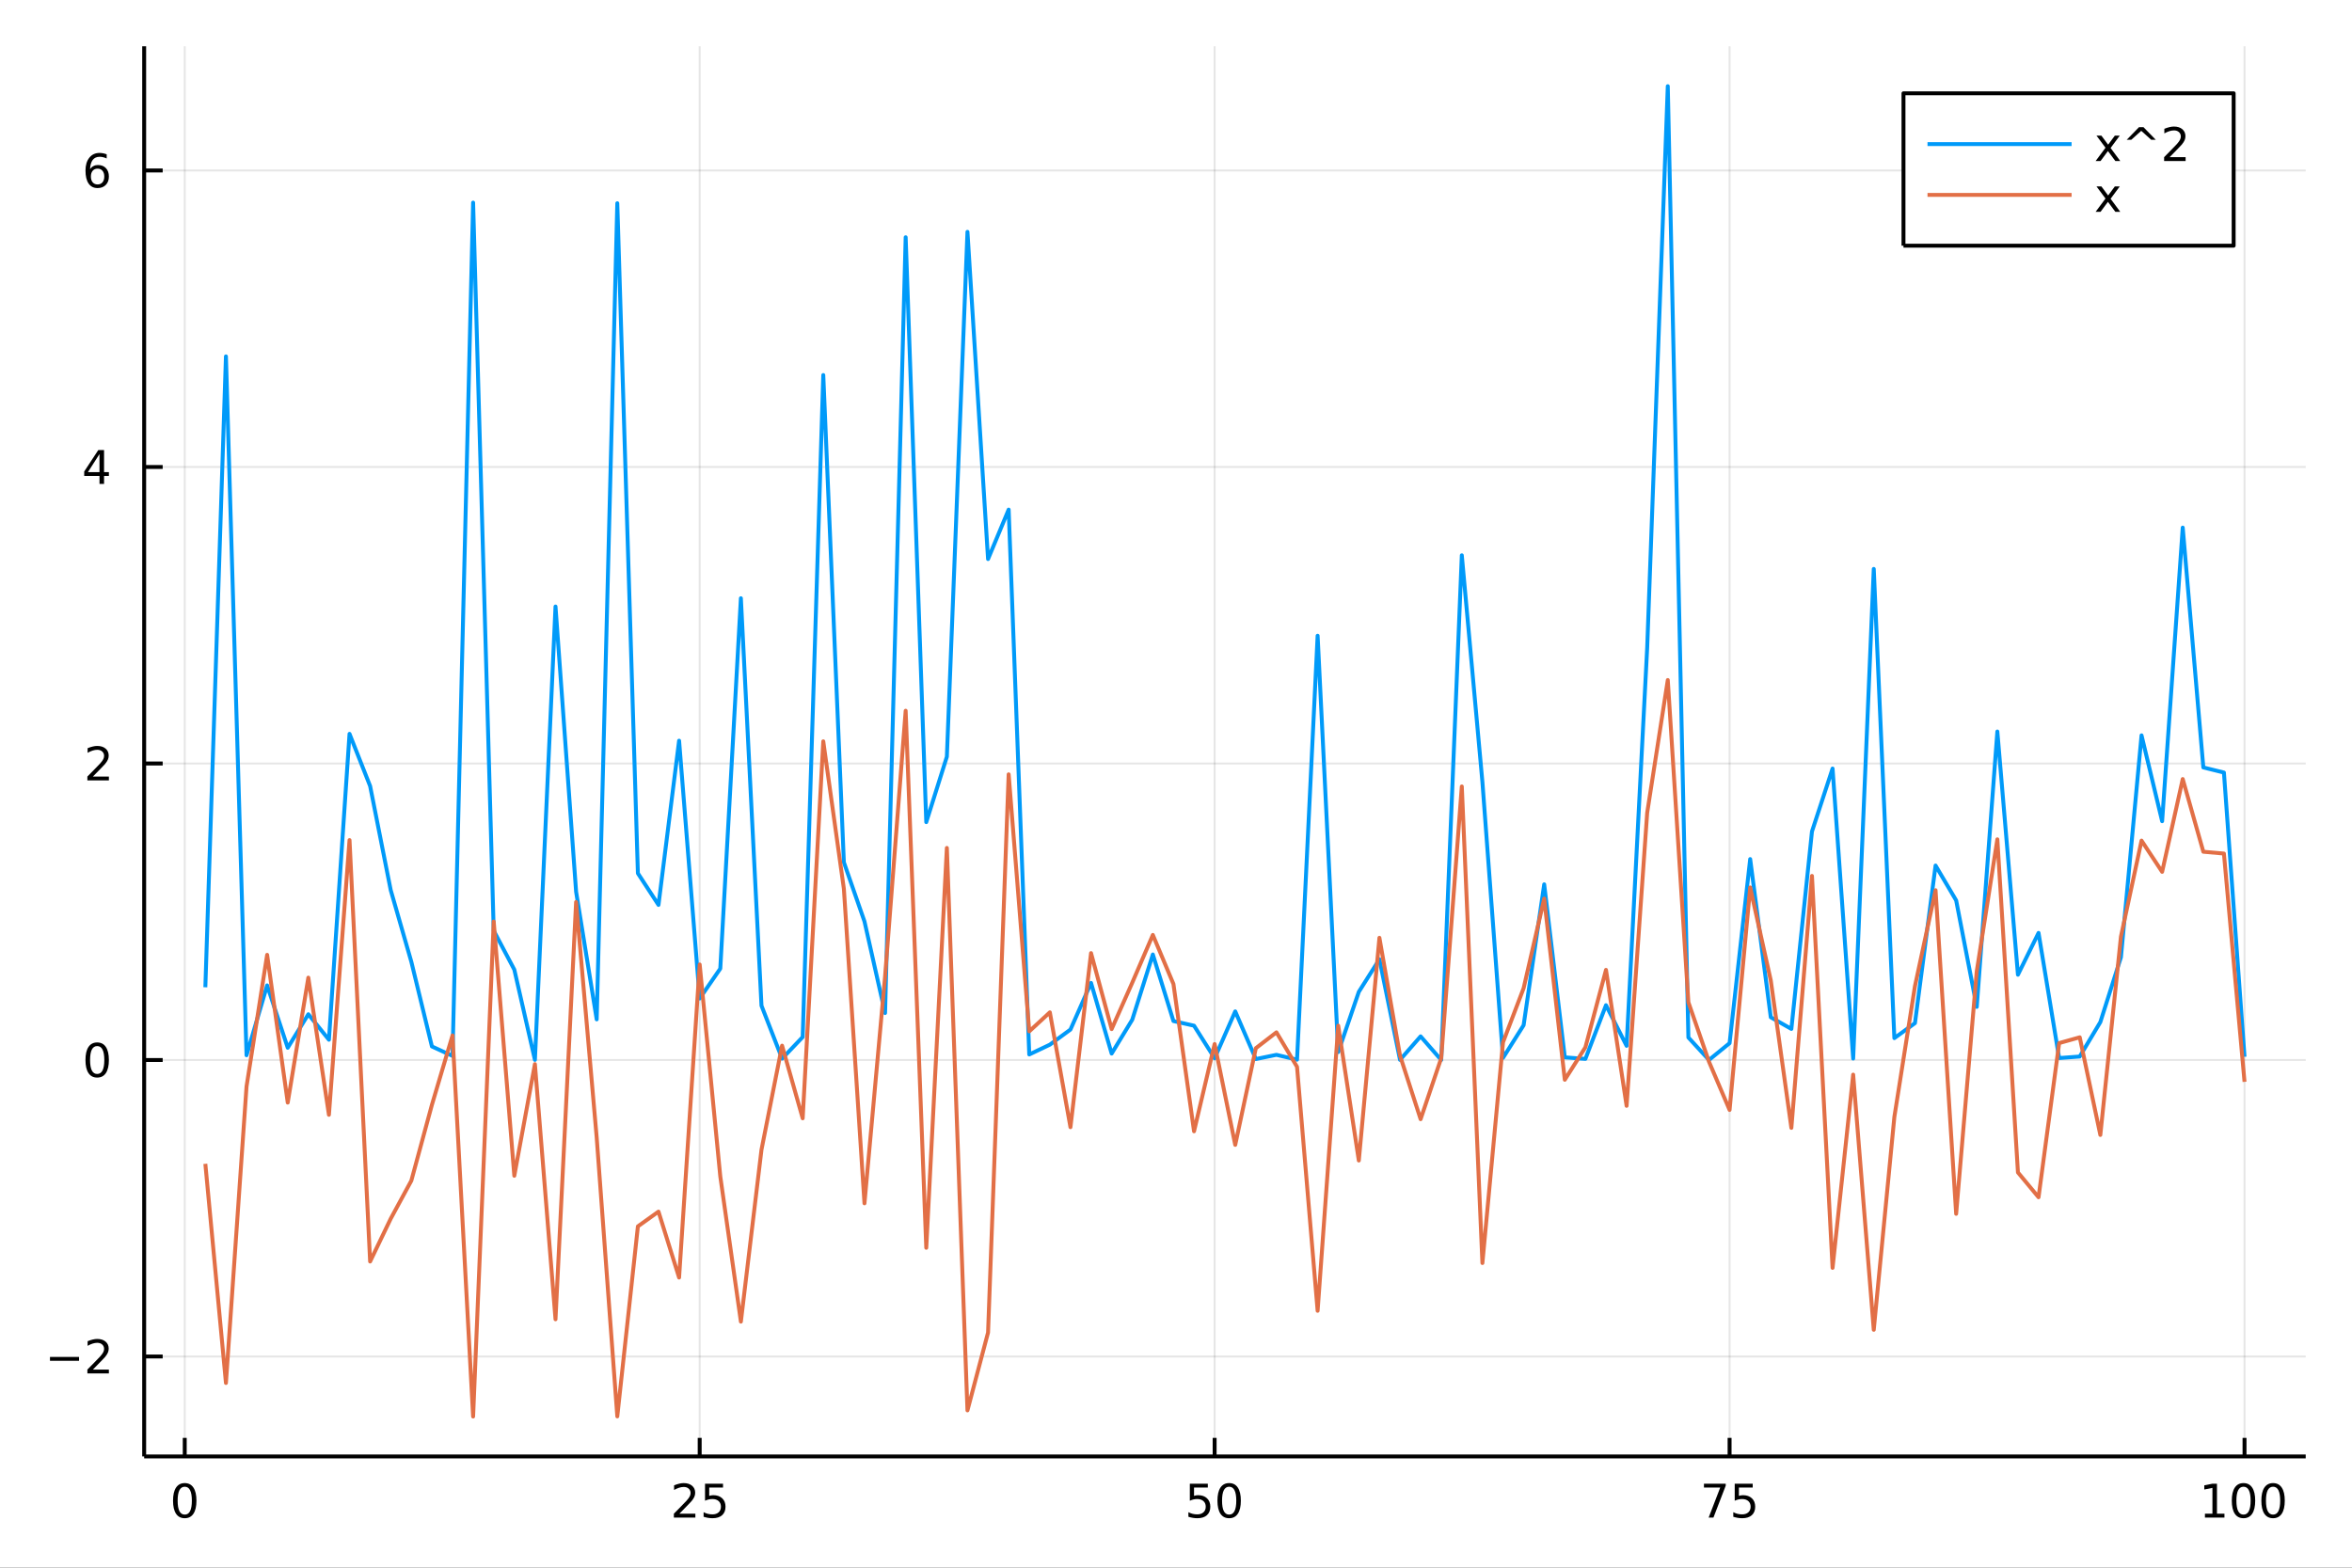 <?xml version="1.0" encoding="utf-8"?>
<svg xmlns="http://www.w3.org/2000/svg" xmlns:xlink="http://www.w3.org/1999/xlink" width="600" height="400" viewBox="0 0 2400 1600">
<rect x="0" y="0" width="2400" height="1600" fill="#333333" stroke="none"/>
<defs>
  <clipPath id="clip520">
    <rect x="0" y="0" width="2400" height="1600"/>
  </clipPath>
</defs>
<path clip-path="url(#clip520)" d="
M0 1600 L2400 1600 L2400 0 L0 0  Z
  " fill="#ffffff" fill-rule="evenodd" fill-opacity="1"/>
<defs>
  <clipPath id="clip521">
    <rect x="480" y="0" width="1681" height="1600"/>
  </clipPath>
</defs>
<path clip-path="url(#clip520)" d="
M147.108 1486.45 L2352.76 1486.45 L2352.76 47.244 L147.108 47.244  Z
  " fill="#ffffff" fill-rule="evenodd" fill-opacity="1"/>
<defs>
  <clipPath id="clip522">
    <rect x="147" y="47" width="2207" height="1440"/>
  </clipPath>
</defs>
<polyline clip-path="url(#clip522)" style="stroke:#000000; stroke-linecap:butt; stroke-linejoin:round; stroke-width:2; stroke-opacity:0.1; fill:none" points="
  188.513,1486.45 188.513,47.244 
  "/>
<polyline clip-path="url(#clip522)" style="stroke:#000000; stroke-linecap:butt; stroke-linejoin:round; stroke-width:2; stroke-opacity:0.1; fill:none" points="
  713.968,1486.45 713.968,47.244 
  "/>
<polyline clip-path="url(#clip522)" style="stroke:#000000; stroke-linecap:butt; stroke-linejoin:round; stroke-width:2; stroke-opacity:0.1; fill:none" points="
  1239.42,1486.45 1239.42,47.244 
  "/>
<polyline clip-path="url(#clip522)" style="stroke:#000000; stroke-linecap:butt; stroke-linejoin:round; stroke-width:2; stroke-opacity:0.1; fill:none" points="
  1764.88,1486.45 1764.88,47.244 
  "/>
<polyline clip-path="url(#clip522)" style="stroke:#000000; stroke-linecap:butt; stroke-linejoin:round; stroke-width:2; stroke-opacity:0.1; fill:none" points="
  2290.33,1486.45 2290.33,47.244 
  "/>
<polyline clip-path="url(#clip520)" style="stroke:#000000; stroke-linecap:butt; stroke-linejoin:round; stroke-width:4; stroke-opacity:1; fill:none" points="
  147.108,1486.45 2352.76,1486.45 
  "/>
<polyline clip-path="url(#clip520)" style="stroke:#000000; stroke-linecap:butt; stroke-linejoin:round; stroke-width:4; stroke-opacity:1; fill:none" points="
  188.513,1486.45 188.513,1467.55 
  "/>
<polyline clip-path="url(#clip520)" style="stroke:#000000; stroke-linecap:butt; stroke-linejoin:round; stroke-width:4; stroke-opacity:1; fill:none" points="
  713.968,1486.45 713.968,1467.55 
  "/>
<polyline clip-path="url(#clip520)" style="stroke:#000000; stroke-linecap:butt; stroke-linejoin:round; stroke-width:4; stroke-opacity:1; fill:none" points="
  1239.42,1486.45 1239.42,1467.55 
  "/>
<polyline clip-path="url(#clip520)" style="stroke:#000000; stroke-linecap:butt; stroke-linejoin:round; stroke-width:4; stroke-opacity:1; fill:none" points="
  1764.88,1486.45 1764.88,1467.55 
  "/>
<polyline clip-path="url(#clip520)" style="stroke:#000000; stroke-linecap:butt; stroke-linejoin:round; stroke-width:4; stroke-opacity:1; fill:none" points="
  2290.33,1486.45 2290.33,1467.55 
  "/>
<path clip-path="url(#clip520)" d="M188.513 1517.37 Q184.902 1517.37 183.074 1520.93 Q181.268 1524.47 181.268 1531.6 Q181.268 1538.71 183.074 1542.27 Q184.902 1545.82 188.513 1545.82 Q192.148 1545.82 193.953 1542.27 Q195.782 1538.71 195.782 1531.6 Q195.782 1524.47 193.953 1520.93 Q192.148 1517.37 188.513 1517.37 M188.513 1513.66 Q194.324 1513.66 197.379 1518.27 Q200.458 1522.85 200.458 1531.6 Q200.458 1540.33 197.379 1544.94 Q194.324 1549.52 188.513 1549.52 Q182.703 1549.52 179.625 1544.94 Q176.569 1540.33 176.569 1531.6 Q176.569 1522.85 179.625 1518.27 Q182.703 1513.66 188.513 1513.66 Z" fill="#000000" fill-rule="evenodd" fill-opacity="1" /><path clip-path="url(#clip520)" d="M693.239 1544.91 L709.558 1544.91 L709.558 1548.85 L687.614 1548.85 L687.614 1544.91 Q690.276 1542.16 694.859 1537.53 Q699.466 1532.88 700.646 1531.53 Q702.892 1529.01 703.771 1527.27 Q704.674 1525.51 704.674 1523.82 Q704.674 1521.07 702.73 1519.33 Q700.808 1517.6 697.707 1517.6 Q695.507 1517.6 693.054 1518.36 Q690.623 1519.13 687.845 1520.68 L687.845 1515.95 Q690.67 1514.82 693.123 1514.24 Q695.577 1513.66 697.614 1513.66 Q702.984 1513.66 706.179 1516.35 Q709.373 1519.03 709.373 1523.52 Q709.373 1525.65 708.563 1527.57 Q707.776 1529.47 705.669 1532.07 Q705.091 1532.74 701.989 1535.95 Q698.887 1539.15 693.239 1544.91 Z" fill="#000000" fill-rule="evenodd" fill-opacity="1" /><path clip-path="url(#clip520)" d="M719.419 1514.29 L737.776 1514.29 L737.776 1518.22 L723.702 1518.22 L723.702 1526.7 Q724.72 1526.35 725.739 1526.19 Q726.757 1526 727.776 1526 Q733.563 1526 736.942 1529.17 Q740.322 1532.34 740.322 1537.76 Q740.322 1543.34 736.85 1546.44 Q733.378 1549.52 727.058 1549.52 Q724.882 1549.52 722.614 1549.15 Q720.368 1548.78 717.961 1548.04 L717.961 1543.34 Q720.044 1544.47 722.267 1545.03 Q724.489 1545.58 726.966 1545.58 Q730.97 1545.58 733.308 1543.48 Q735.646 1541.37 735.646 1537.76 Q735.646 1534.15 733.308 1532.04 Q730.97 1529.94 726.966 1529.94 Q725.091 1529.94 723.216 1530.35 Q721.364 1530.77 719.419 1531.65 L719.419 1514.29 Z" fill="#000000" fill-rule="evenodd" fill-opacity="1" /><path clip-path="url(#clip520)" d="M1214.12 1514.29 L1232.48 1514.29 L1232.48 1518.22 L1218.4 1518.22 L1218.4 1526.7 Q1219.42 1526.35 1220.44 1526.19 Q1221.46 1526 1222.48 1526 Q1228.27 1526 1231.64 1529.17 Q1235.02 1532.34 1235.02 1537.76 Q1235.02 1543.34 1231.55 1546.44 Q1228.08 1549.52 1221.76 1549.52 Q1219.58 1549.52 1217.32 1549.15 Q1215.07 1548.78 1212.66 1548.04 L1212.66 1543.34 Q1214.75 1544.47 1216.97 1545.03 Q1219.19 1545.58 1221.67 1545.58 Q1225.67 1545.58 1228.01 1543.48 Q1230.35 1541.37 1230.35 1537.76 Q1230.35 1534.15 1228.01 1532.04 Q1225.67 1529.94 1221.67 1529.94 Q1219.79 1529.94 1217.92 1530.35 Q1216.07 1530.77 1214.12 1531.65 L1214.12 1514.29 Z" fill="#000000" fill-rule="evenodd" fill-opacity="1" /><path clip-path="url(#clip520)" d="M1254.24 1517.37 Q1250.63 1517.37 1248.8 1520.93 Q1246.99 1524.47 1246.99 1531.6 Q1246.99 1538.71 1248.8 1542.27 Q1250.63 1545.82 1254.24 1545.82 Q1257.87 1545.82 1259.68 1542.27 Q1261.51 1538.71 1261.51 1531.6 Q1261.51 1524.47 1259.68 1520.93 Q1257.87 1517.37 1254.24 1517.37 M1254.24 1513.66 Q1260.05 1513.66 1263.1 1518.27 Q1266.18 1522.85 1266.18 1531.6 Q1266.18 1540.33 1263.1 1544.94 Q1260.05 1549.52 1254.24 1549.52 Q1248.43 1549.52 1245.35 1544.94 Q1242.29 1540.33 1242.29 1531.6 Q1242.29 1522.85 1245.35 1518.27 Q1248.43 1513.66 1254.24 1513.66 Z" fill="#000000" fill-rule="evenodd" fill-opacity="1" /><path clip-path="url(#clip520)" d="M1738.73 1514.29 L1760.95 1514.29 L1760.95 1516.28 L1748.41 1548.85 L1743.52 1548.85 L1755.33 1518.22 L1738.73 1518.22 L1738.73 1514.29 Z" fill="#000000" fill-rule="evenodd" fill-opacity="1" /><path clip-path="url(#clip520)" d="M1770.12 1514.29 L1788.48 1514.29 L1788.48 1518.22 L1774.4 1518.22 L1774.4 1526.7 Q1775.42 1526.35 1776.44 1526.19 Q1777.46 1526 1778.48 1526 Q1784.26 1526 1787.64 1529.17 Q1791.02 1532.34 1791.02 1537.76 Q1791.02 1543.34 1787.55 1546.44 Q1784.08 1549.52 1777.76 1549.52 Q1775.58 1549.52 1773.31 1549.15 Q1771.07 1548.78 1768.66 1548.04 L1768.66 1543.34 Q1770.75 1544.47 1772.97 1545.03 Q1775.19 1545.58 1777.67 1545.58 Q1781.67 1545.58 1784.01 1543.48 Q1786.35 1541.37 1786.35 1537.76 Q1786.35 1534.15 1784.01 1532.04 Q1781.67 1529.94 1777.67 1529.94 Q1775.79 1529.94 1773.92 1530.35 Q1772.06 1530.77 1770.12 1531.65 L1770.12 1514.29 Z" fill="#000000" fill-rule="evenodd" fill-opacity="1" /><path clip-path="url(#clip520)" d="M2249.94 1544.91 L2257.58 1544.91 L2257.58 1518.55 L2249.27 1520.21 L2249.27 1515.95 L2257.53 1514.29 L2262.21 1514.29 L2262.21 1544.91 L2269.85 1544.91 L2269.85 1548.85 L2249.94 1548.85 L2249.94 1544.91 Z" fill="#000000" fill-rule="evenodd" fill-opacity="1" /><path clip-path="url(#clip520)" d="M2289.29 1517.37 Q2285.68 1517.37 2283.85 1520.93 Q2282.04 1524.47 2282.04 1531.6 Q2282.04 1538.71 2283.85 1542.27 Q2285.68 1545.82 2289.29 1545.82 Q2292.92 1545.82 2294.73 1542.27 Q2296.56 1538.71 2296.56 1531.6 Q2296.56 1524.47 2294.73 1520.93 Q2292.92 1517.37 2289.29 1517.37 M2289.29 1513.66 Q2295.1 1513.66 2298.16 1518.27 Q2301.23 1522.85 2301.23 1531.6 Q2301.23 1540.33 2298.16 1544.94 Q2295.1 1549.52 2289.29 1549.52 Q2283.48 1549.52 2280.4 1544.94 Q2277.35 1540.33 2277.35 1531.6 Q2277.35 1522.85 2280.4 1518.27 Q2283.48 1513.66 2289.29 1513.66 Z" fill="#000000" fill-rule="evenodd" fill-opacity="1" /><path clip-path="url(#clip520)" d="M2319.45 1517.37 Q2315.84 1517.37 2314.01 1520.93 Q2312.21 1524.47 2312.21 1531.6 Q2312.21 1538.71 2314.01 1542.27 Q2315.84 1545.82 2319.45 1545.82 Q2323.09 1545.82 2324.89 1542.27 Q2326.72 1538.71 2326.72 1531.6 Q2326.72 1524.47 2324.89 1520.93 Q2323.09 1517.37 2319.45 1517.37 M2319.45 1513.66 Q2325.26 1513.66 2328.32 1518.27 Q2331.4 1522.85 2331.4 1531.6 Q2331.4 1540.33 2328.32 1544.94 Q2325.26 1549.52 2319.45 1549.52 Q2313.64 1549.52 2310.56 1544.94 Q2307.51 1540.33 2307.51 1531.6 Q2307.51 1522.85 2310.56 1518.27 Q2313.64 1513.66 2319.45 1513.66 Z" fill="#000000" fill-rule="evenodd" fill-opacity="1" /><polyline clip-path="url(#clip522)" style="stroke:#000000; stroke-linecap:butt; stroke-linejoin:round; stroke-width:2; stroke-opacity:0.1; fill:none" points="
  147.108,1384.46 2352.76,1384.46 
  "/>
<polyline clip-path="url(#clip522)" style="stroke:#000000; stroke-linecap:butt; stroke-linejoin:round; stroke-width:2; stroke-opacity:0.1; fill:none" points="
  147.108,1081.84 2352.76,1081.84 
  "/>
<polyline clip-path="url(#clip522)" style="stroke:#000000; stroke-linecap:butt; stroke-linejoin:round; stroke-width:2; stroke-opacity:0.1; fill:none" points="
  147.108,779.223 2352.76,779.223 
  "/>
<polyline clip-path="url(#clip522)" style="stroke:#000000; stroke-linecap:butt; stroke-linejoin:round; stroke-width:2; stroke-opacity:0.1; fill:none" points="
  147.108,476.605 2352.76,476.605 
  "/>
<polyline clip-path="url(#clip522)" style="stroke:#000000; stroke-linecap:butt; stroke-linejoin:round; stroke-width:2; stroke-opacity:0.1; fill:none" points="
  147.108,173.987 2352.76,173.987 
  "/>
<polyline clip-path="url(#clip520)" style="stroke:#000000; stroke-linecap:butt; stroke-linejoin:round; stroke-width:4; stroke-opacity:1; fill:none" points="
  147.108,1486.45 147.108,47.244 
  "/>
<polyline clip-path="url(#clip520)" style="stroke:#000000; stroke-linecap:butt; stroke-linejoin:round; stroke-width:4; stroke-opacity:1; fill:none" points="
  147.108,1384.46 166.005,1384.46 
  "/>
<polyline clip-path="url(#clip520)" style="stroke:#000000; stroke-linecap:butt; stroke-linejoin:round; stroke-width:4; stroke-opacity:1; fill:none" points="
  147.108,1081.84 166.005,1081.84 
  "/>
<polyline clip-path="url(#clip520)" style="stroke:#000000; stroke-linecap:butt; stroke-linejoin:round; stroke-width:4; stroke-opacity:1; fill:none" points="
  147.108,779.223 166.005,779.223 
  "/>
<polyline clip-path="url(#clip520)" style="stroke:#000000; stroke-linecap:butt; stroke-linejoin:round; stroke-width:4; stroke-opacity:1; fill:none" points="
  147.108,476.605 166.005,476.605 
  "/>
<polyline clip-path="url(#clip520)" style="stroke:#000000; stroke-linecap:butt; stroke-linejoin:round; stroke-width:4; stroke-opacity:1; fill:none" points="
  147.108,173.987 166.005,173.987 
  "/>
<path clip-path="url(#clip520)" d="M50.992 1384.91 L80.668 1384.91 L80.668 1388.85 L50.992 1388.85 L50.992 1384.91 Z" fill="#000000" fill-rule="evenodd" fill-opacity="1" /><path clip-path="url(#clip520)" d="M94.788 1397.8 L111.108 1397.8 L111.108 1401.74 L89.163 1401.74 L89.163 1397.8 Q91.825 1395.05 96.409 1390.42 Q101.015 1385.77 102.196 1384.42 Q104.441 1381.9 105.321 1380.17 Q106.223 1378.41 106.223 1376.72 Q106.223 1373.96 104.279 1372.23 Q102.358 1370.49 99.256 1370.49 Q97.057 1370.49 94.603 1371.25 Q92.172 1372.02 89.395 1373.57 L89.395 1368.85 Q92.219 1367.71 94.672 1367.13 Q97.126 1366.55 99.163 1366.55 Q104.534 1366.55 107.728 1369.24 Q110.922 1371.92 110.922 1376.42 Q110.922 1378.55 110.112 1380.47 Q109.325 1382.36 107.219 1384.96 Q106.64 1385.63 103.538 1388.85 Q100.436 1392.04 94.788 1397.8 Z" fill="#000000" fill-rule="evenodd" fill-opacity="1" /><path clip-path="url(#clip520)" d="M99.163 1067.64 Q95.552 1067.64 93.723 1071.2 Q91.918 1074.75 91.918 1081.88 Q91.918 1088.98 93.723 1092.55 Q95.552 1096.09 99.163 1096.09 Q102.797 1096.09 104.603 1092.55 Q106.432 1088.98 106.432 1081.88 Q106.432 1074.75 104.603 1071.2 Q102.797 1067.64 99.163 1067.64 M99.163 1063.94 Q104.973 1063.94 108.029 1068.54 Q111.108 1073.13 111.108 1081.88 Q111.108 1090.6 108.029 1095.21 Q104.973 1099.79 99.163 1099.79 Q93.353 1099.79 90.274 1095.21 Q87.219 1090.6 87.219 1081.88 Q87.219 1073.13 90.274 1068.54 Q93.353 1063.94 99.163 1063.94 Z" fill="#000000" fill-rule="evenodd" fill-opacity="1" /><path clip-path="url(#clip520)" d="M94.788 792.568 L111.108 792.568 L111.108 796.503 L89.163 796.503 L89.163 792.568 Q91.825 789.814 96.409 785.184 Q101.015 780.531 102.196 779.189 Q104.441 776.666 105.321 774.929 Q106.223 773.17 106.223 771.48 Q106.223 768.726 104.279 766.99 Q102.358 765.254 99.256 765.254 Q97.057 765.254 94.603 766.017 Q92.172 766.781 89.395 768.332 L89.395 763.61 Q92.219 762.476 94.672 761.897 Q97.126 761.318 99.163 761.318 Q104.534 761.318 107.728 764.004 Q110.922 766.689 110.922 771.179 Q110.922 773.309 110.112 775.23 Q109.325 777.128 107.219 779.721 Q106.64 780.392 103.538 783.61 Q100.436 786.804 94.788 792.568 Z" fill="#000000" fill-rule="evenodd" fill-opacity="1" /><path clip-path="url(#clip520)" d="M101.524 463.399 L89.719 481.848 L101.524 481.848 L101.524 463.399 M100.297 459.325 L106.177 459.325 L106.177 481.848 L111.108 481.848 L111.108 485.737 L106.177 485.737 L106.177 493.885 L101.524 493.885 L101.524 485.737 L85.922 485.737 L85.922 481.223 L100.297 459.325 Z" fill="#000000" fill-rule="evenodd" fill-opacity="1" /><path clip-path="url(#clip520)" d="M99.58 172.124 Q96.432 172.124 94.58 174.277 Q92.751 176.429 92.751 180.179 Q92.751 183.906 94.58 186.082 Q96.432 188.235 99.58 188.235 Q102.728 188.235 104.557 186.082 Q106.408 183.906 106.408 180.179 Q106.408 176.429 104.557 174.277 Q102.728 172.124 99.58 172.124 M108.862 157.471 L108.862 161.73 Q107.103 160.897 105.297 160.457 Q103.515 160.017 101.756 160.017 Q97.126 160.017 94.672 163.142 Q92.242 166.267 91.895 172.587 Q93.26 170.573 95.321 169.508 Q97.381 168.42 99.858 168.42 Q105.066 168.42 108.075 171.591 Q111.108 174.74 111.108 180.179 Q111.108 185.503 107.959 188.721 Q104.811 191.939 99.58 191.939 Q93.585 191.939 90.413 187.355 Q87.242 182.749 87.242 174.022 Q87.242 165.828 91.131 160.966 Q95.02 156.082 101.571 156.082 Q103.33 156.082 105.112 156.429 Q106.918 156.777 108.862 157.471 Z" fill="#000000" fill-rule="evenodd" fill-opacity="1" /><polyline clip-path="url(#clip522)" style="stroke:#009af9; stroke-linecap:butt; stroke-linejoin:round; stroke-width:4; stroke-opacity:1; fill:none" points="
  209.532,1007.61 230.55,363.743 251.568,1077.01 272.586,1005.71 293.604,1069.35 314.622,1035.16 335.641,1061.17 356.659,748.987 377.677,802.271 398.695,908.492 
  419.713,981.533 440.732,1068.02 461.75,1077.68 482.768,206.782 503.786,949.854 524.804,989.586 545.823,1081.72 566.841,619.04 587.859,910.044 608.877,1040.39 
  629.895,207.435 650.913,891.315 671.932,923.558 692.95,755.969 713.968,1019.07 734.986,988.589 756.004,610.579 777.023,1026.39 798.041,1080.43 819.059,1058.43 
  840.077,382.79 861.095,880.066 882.113,940.407 903.132,1033.9 924.15,242.168 945.168,839.075 966.186,772.287 987.204,236.641 1008.22,570.571 1029.24,520.108 
  1050.26,1076.2 1071.28,1066.2 1092.3,1050.77 1113.31,1003.19 1134.33,1075.27 1155.35,1040.74 1176.37,974.153 1197.39,1042.1 1218.4,1046.83 1239.42,1080.09 
  1260.44,1032.24 1281.46,1080.89 1302.48,1076.57 1323.5,1081.52 1344.51,648.835 1365.53,1073.73 1386.55,1012.28 1407.57,979.042 1428.59,1081.71 1449.6,1057.72 
  1470.62,1081.82 1491.64,566.747 1512.66,798.075 1533.68,1079.7 1554.7,1046.37 1575.71,902.566 1596.73,1079.15 1617.75,1080.73 1638.77,1025.93 1659.79,1067.38 
  1680.8,661.185 1701.82,87.976 1722.84,1058.86 1743.86,1081.82 1764.88,1064.67 1785.9,876.789 1806.91,1038.23 1827.93,1050.13 1848.95,848.617 1869.97,784.39 
  1890.99,1080.37 1912,580.663 1933.02,1059.51 1954.04,1044.23 1975.06,883.38 1996.08,918.951 2017.1,1027.64 2038.11,746.602 2059.13,994.805 2080.15,952.134 
  2101.17,1079.87 2122.19,1078.3 2143.2,1043.17 2164.22,977.013 2185.24,750.516 2206.26,838.133 2227.28,538.485 2248.3,783.267 2269.31,788.469 2290.33,1078.56 
  
  "/>
<polyline clip-path="url(#clip522)" style="stroke:#e26f46; stroke-linecap:butt; stroke-linejoin:round; stroke-width:4; stroke-opacity:1; fill:none" points="
  209.532,1187.82 230.55,1411.47 251.568,1108.87 272.586,974.513 293.604,1125.32 314.622,997.8 335.641,1137.77 356.659,857.423 377.677,1287.51 398.695,1243.8 
  419.713,1205.04 440.732,1127.58 461.75,1056.75 482.768,1445.72 503.786,940.523 524.804,1199.99 545.823,1086.06 566.841,1346.47 587.859,920.613 608.877,1161.04 
  629.895,1445.58 650.913,1251.63 671.932,1236.6 692.95,1303.89 713.968,984.381 734.986,1200.63 756.004,1348.87 777.023,1173.44 798.041,1067.21 819.059,1141.36 
  840.077,756.614 861.095,907.112 882.113,1228.13 903.132,996.671 924.15,725.4 945.168,1273.5 966.186,865.42 987.204,1439.45 1008.22,1359.98 1029.24,790.302 
  1050.26,1052.62 1071.28,1033.2 1092.3,1150.41 1113.31,972.751 1134.33,1050.32 1155.35,1002.98 1176.37,954.193 1197.39,1004.29 1218.4,1154.62 1239.42,1065.57 
  1260.44,1168.47 1281.46,1069.81 1302.48,1053.61 1323.5,1088.8 1344.51,1337.81 1365.53,1046.8 1386.55,1184.43 1407.57,957.124 1428.59,1077.35 1449.6,1142.25 
  1470.62,1079.97 1491.64,802.667 1512.66,1289.05 1533.68,1063.83 1554.7,1008.58 1575.71,917.142 1596.73,1102.02 1617.75,1068.87 1638.77,989.868 1659.79,1128.62 
  1680.8,829.554 1701.82,694.052 1722.84,1022.87 1743.86,1083.58 1764.88,1132.82 1785.9,905.699 1806.91,1000.6 1827.93,1151.11 1848.95,893.988 1869.97,1293.99 
  1890.99,1096.78 1912,1357.22 1933.02,1139.97 1954.04,1006.4 1975.06,908.553 1996.08,1238.83 2017.1,991.278 2038.11,856.62 2059.13,1196.6 2080.15,1221.93 
  2101.17,1064.59 2122.19,1058.69 2143.2,1158.33 2164.22,955.899 2185.24,857.938 2206.26,889.812 2227.28,795.11 2248.3,869.293 2269.31,871.152 2290.33,1104.13 
  
  "/>
<path clip-path="url(#clip520)" d="
M1942.33 250.738 L2279.23 250.738 L2279.23 95.218 L1942.33 95.218  Z
  " fill="#ffffff" fill-rule="evenodd" fill-opacity="1"/>
<polyline clip-path="url(#clip520)" style="stroke:#000000; stroke-linecap:butt; stroke-linejoin:round; stroke-width:4; stroke-opacity:1; fill:none" points="
  1942.33,250.738 2279.23,250.738 2279.23,95.218 1942.33,95.218 1942.33,250.738 
  "/>
<polyline clip-path="url(#clip520)" style="stroke:#009af9; stroke-linecap:butt; stroke-linejoin:round; stroke-width:4; stroke-opacity:1; fill:none" points="
  1966.84,147.058 2113.88,147.058 
  "/>
<path clip-path="url(#clip520)" d="M2163.04 138.412 L2153.67 151.027 L2163.53 164.338 L2158.51 164.338 L2150.96 154.152 L2143.41 164.338 L2138.39 164.338 L2148.46 150.773 L2139.25 138.412 L2144.27 138.412 L2151.15 147.648 L2158.02 138.412 L2163.04 138.412 Z" fill="#000000" fill-rule="evenodd" fill-opacity="1" /><path clip-path="url(#clip520)" d="M2187.21 129.778 L2199.78 142.671 L2195.13 142.671 L2184.94 133.528 L2174.76 142.671 L2170.1 142.671 L2182.67 129.778 L2187.21 129.778 Z" fill="#000000" fill-rule="evenodd" fill-opacity="1" /><path clip-path="url(#clip520)" d="M2213.9 160.402 L2230.22 160.402 L2230.22 164.338 L2208.28 164.338 L2208.28 160.402 Q2210.94 157.648 2215.52 153.018 Q2220.13 148.365 2221.31 147.023 Q2223.55 144.5 2224.43 142.764 Q2225.34 141.004 2225.34 139.315 Q2225.34 136.56 2223.39 134.824 Q2221.47 133.088 2218.37 133.088 Q2216.17 133.088 2213.72 133.852 Q2211.28 134.615 2208.51 136.166 L2208.51 131.444 Q2211.33 130.31 2213.78 129.731 Q2216.24 129.153 2218.28 129.153 Q2223.65 129.153 2226.84 131.838 Q2230.03 134.523 2230.03 139.014 Q2230.03 141.143 2229.22 143.065 Q2228.44 144.963 2226.33 147.555 Q2225.75 148.227 2222.65 151.444 Q2219.55 154.639 2213.9 160.402 Z" fill="#000000" fill-rule="evenodd" fill-opacity="1" /><polyline clip-path="url(#clip520)" style="stroke:#e26f46; stroke-linecap:butt; stroke-linejoin:round; stroke-width:4; stroke-opacity:1; fill:none" points="
  1966.84,198.898 2113.88,198.898 
  "/>
<path clip-path="url(#clip520)" d="M2163.04 190.252 L2153.67 202.867 L2163.53 216.178 L2158.51 216.178 L2150.96 205.992 L2143.41 216.178 L2138.39 216.178 L2148.46 202.613 L2139.25 190.252 L2144.27 190.252 L2151.15 199.488 L2158.02 190.252 L2163.04 190.252 Z" fill="#000000" fill-rule="evenodd" fill-opacity="1" /></svg>
